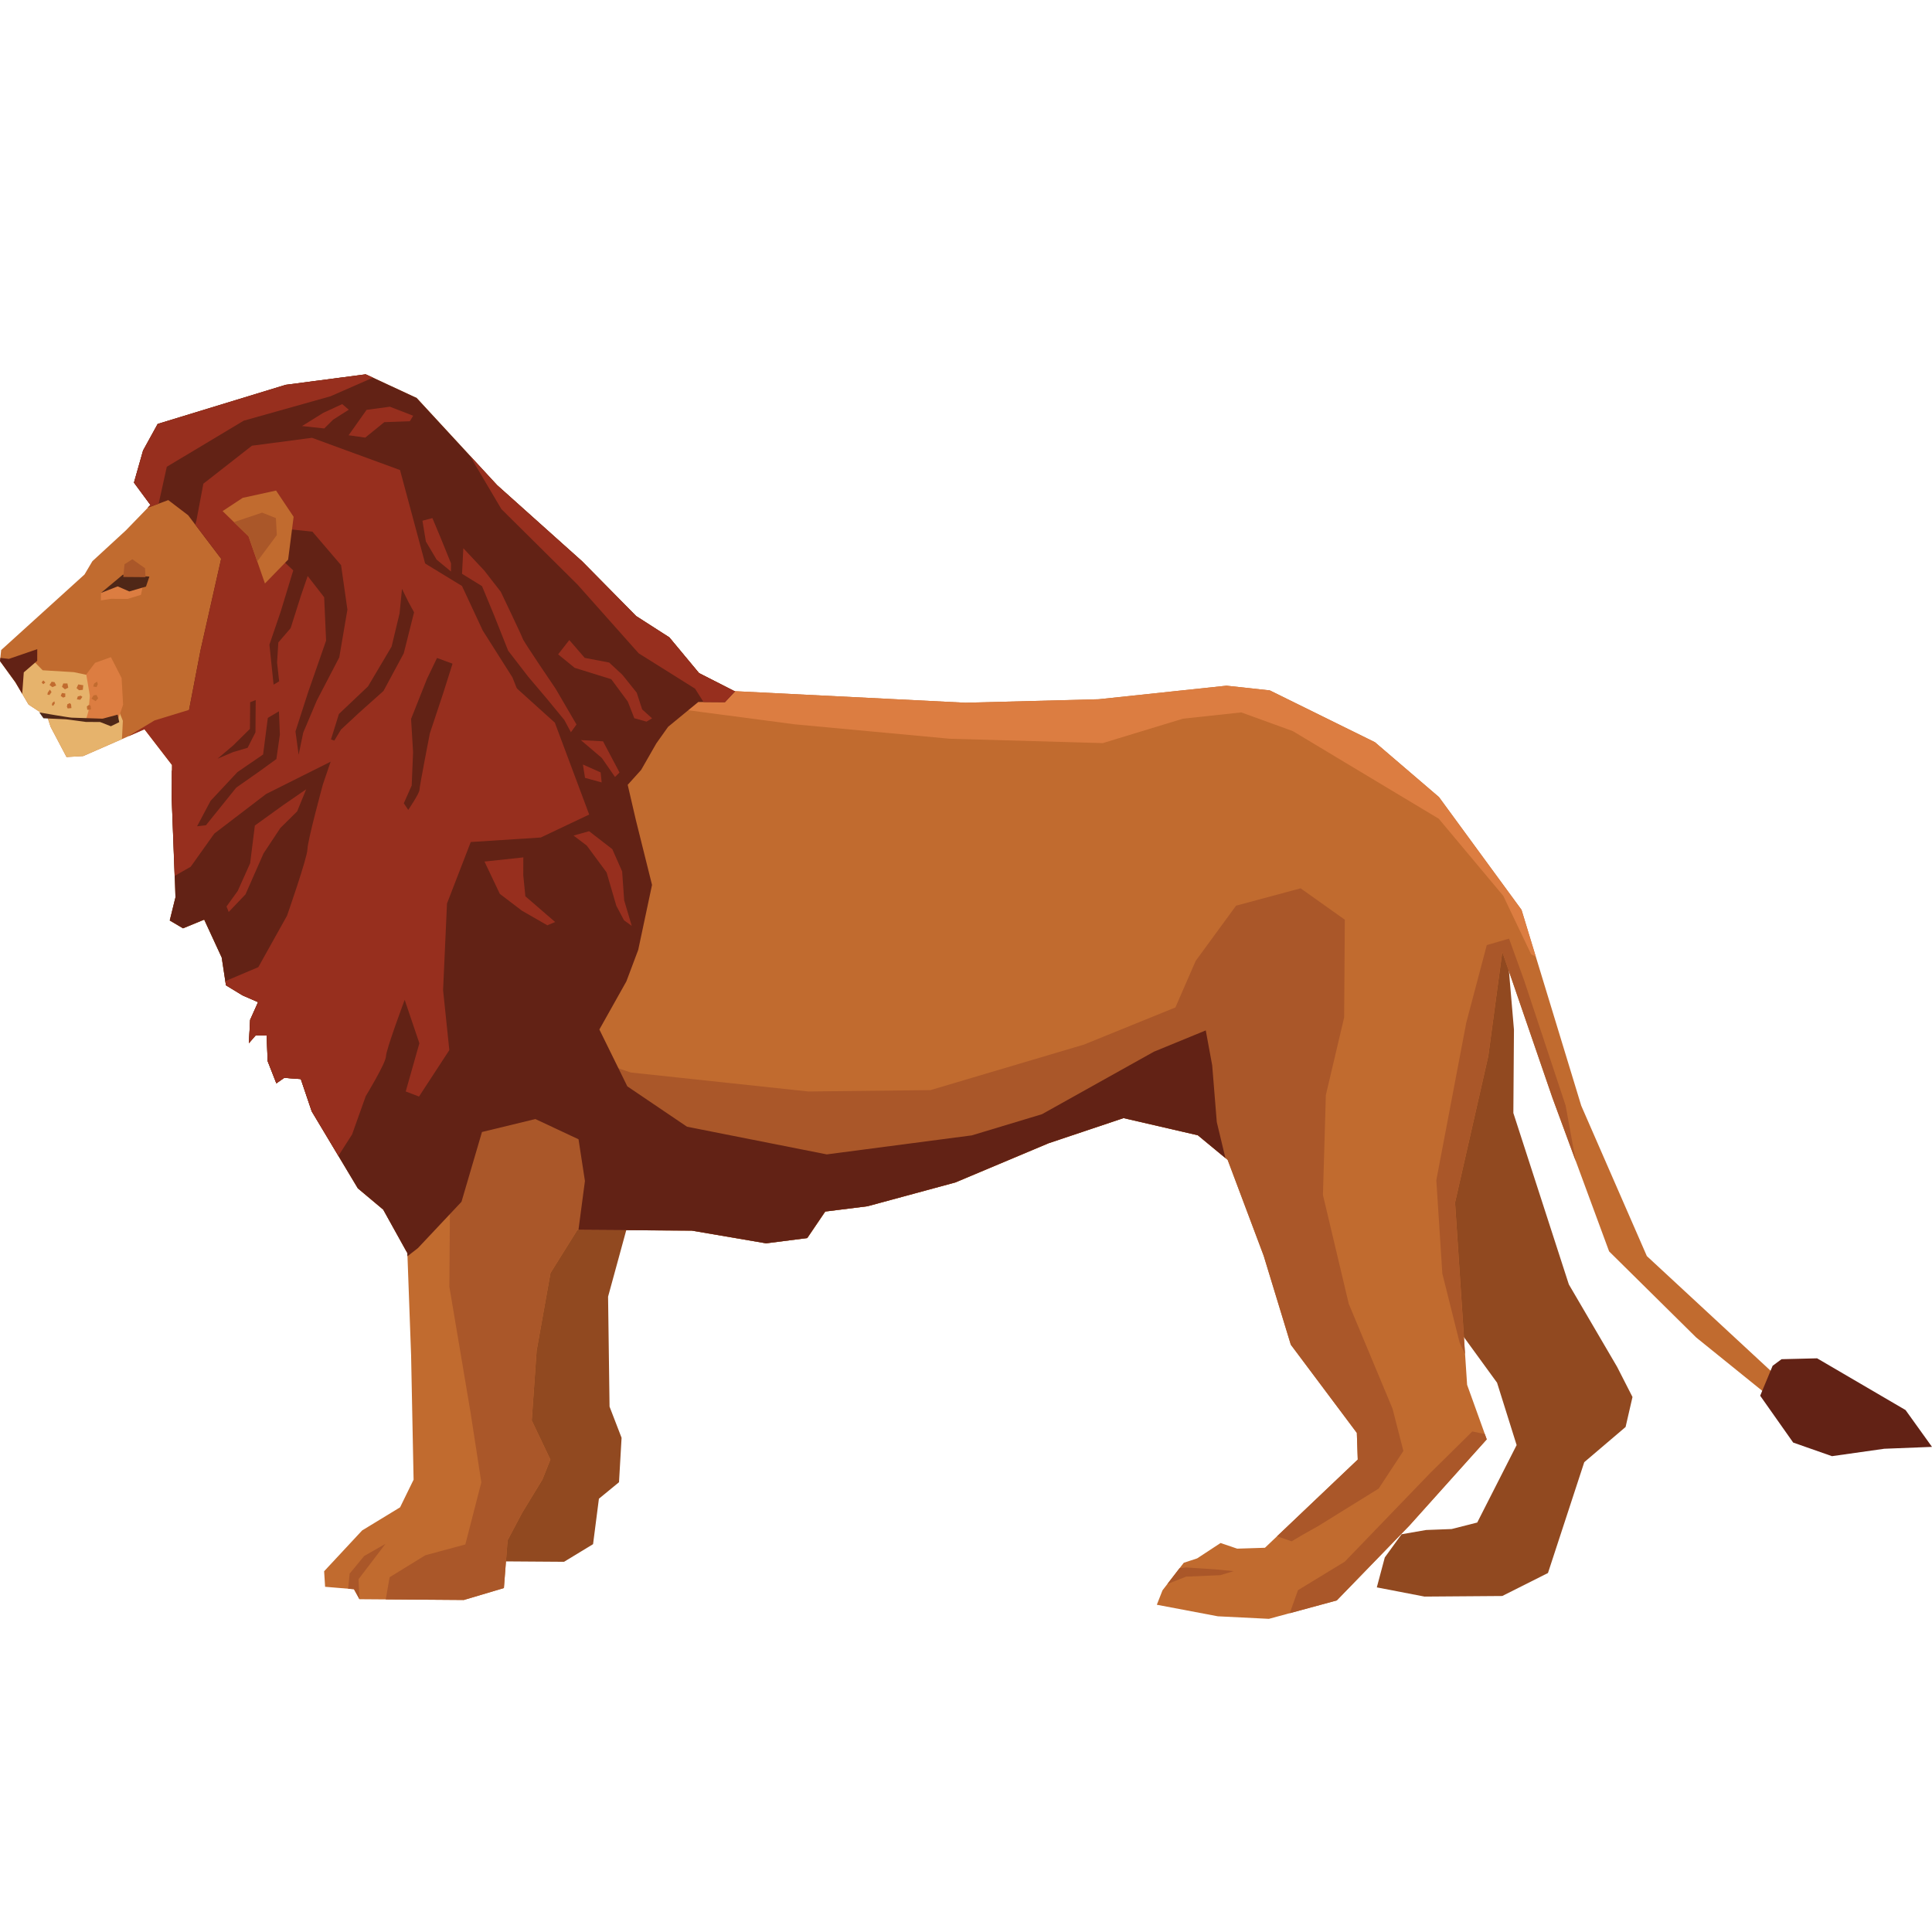 <?xml version="1.0" encoding="UTF-8" standalone="no"?>
<!-- Created with Inkscape (http://www.inkscape.org/) -->

<svg
   width="640"
   height="640"
   viewBox="0 0 169.333 169.333"
   version="1.1"
   id="svg1764"
   inkscape:version="1.2.2 (732a01da63, 2022-12-09)"
   sodipodi:docname="lion.svg"
   xmlns:inkscape="http://www.inkscape.org/namespaces/inkscape"
   xmlns:sodipodi="http://sodipodi.sourceforge.net/DTD/sodipodi-0.dtd"
   xmlns="http://www.w3.org/2000/svg"
   xmlns:svg="http://www.w3.org/2000/svg">
  <sodipodi:namedview
     id="namedview1766"
     pagecolor="#ffffff"
     bordercolor="#000000"
     borderopacity="0.25"
     inkscape:showpageshadow="2"
     inkscape:pageopacity="0.0"
     inkscape:pagecheckerboard="0"
     inkscape:deskcolor="#d1d1d1"
     inkscape:document-units="mm"
     showgrid="false"
     inkscape:zoom="0.93599426"
     inkscape:cx="172.54379"
     inkscape:cy="322.11736"
     inkscape:window-width="1920"
     inkscape:window-height="1051"
     inkscape:window-x="-9"
     inkscape:window-y="-9"
     inkscape:window-maximized="1"
     inkscape:current-layer="layer1" />
  <defs
     id="defs1761" />
  <g
     inkscape:label="Layer 1"
     inkscape:groupmode="layer"
     id="layer1">
    <path
       d="m 43.696,136.846 5.741,0.04 2.543,-1.545 0.513,-3.984 1.761,-1.446 0.225,-3.892 -1.054,-2.734 -0.129,-9.637 2.1,-7.676 -8.277,-0.153 -7.156,21.365 3.733,9.662"
       style="fill:#914920;fill-opacity:1;fill-rule:nonzero;stroke:none;stroke-width:0.176"
       id="path1080" />
    <path
       d="m 132.062,82.85 0.631,7.401 -0.053,7.3 4.863,15.023 4.233,7.231 1.346,2.638 -0.605,2.627 -3.622,3.084 -3.181,9.715 -4.007,2.015 -6.813,0.051 -4.181,-0.807 0.699,-2.624 1.473,-2.033 2.146,-0.372 2.241,-0.085 2.242,-0.57 3.453,-6.788 -1.715,-5.466 -5.977,-8.216 -1.712,-19.578 4.766,-13.786 3.771,3.237"
       style="fill:#914920;fill-opacity:1;fill-rule:nonzero;stroke:none;stroke-width:0.176"
       id="path1082" />
    <path
       d="M 0.102,56.968 1.9469034e-5,57.941 1.35,59.799 l 1.153,1.954 1.65,1.083 0.286,0.877 1.392,2.638 1.46,-0.084 5.369,-2.348 2.413,3.132 -0.02,2.921 0.33,8.665 -0.501,2.04 1.163,0.687 1.856,-0.763 1.534,3.321 0.371,2.434 1.455,0.886 1.362,0.592 -0.696,1.553 -0.111,2.044 0.587,-0.676 0.974,0.008 0.084,2.237 0.763,1.951 0.687,-0.48 1.457,0.106 0.956,2.828 4.042,6.748 2.225,1.866 2.114,3.808 0.327,8.957 0.218,10.906 -1.184,2.422 -3.325,2.024 -3.332,3.578 0.086,1.362 2.529,0.211 0.482,0.879 9.149,0.067 3.511,-1.045 0.323,-4.187 1.283,-2.42 1.771,-2.909 0.696,-1.747 -1.633,-3.423 0.429,-6.126 1.216,-6.808 2.362,-3.777 10.026,0.069 6.513,1.114 3.606,-0.462 1.575,-2.324 3.699,-0.462 7.706,-2.088 8.2,-3.448 6.539,-2.193 6.513,1.506 2.61,2.158 3.156,8.397 2.379,7.8 5.787,7.729 0.081,2.34 -8.135,7.73 -2.432,0.077 -1.457,-0.494 -2.051,1.346 -1.172,0.385 -1.866,2.416 -0.497,1.264 5.346,1.012 4.478,0.223 5.949,-1.613 6.376,-6.572 6.768,-7.546 -1.722,-4.782 -1.056,-15.972 2.912,-12.827 1.23,-9.142 4.392,12.781 4.968,13.468 7.637,7.548 6.195,5.005 0.696,-1.747 -11.221,-10.396 -5.75,-13.18 -5.232,-17.166 -7.235,-9.883 -5.615,-4.81 -9.212,-4.541 -3.796,-0.413 -11.203,1.188 -11.681,0.305 -20.241,-1.014 -3.103,-1.582 -2.604,-3.132 -2.908,-1.868 -4.736,-4.802 -7.451,-6.673 -7.05,-7.639 -4.465,-2.074 -7.015,0.921 -11.217,3.427 -1.281,2.327 -0.8,2.819 1.446,1.958 -2.156,2.224 -2.938,2.704 -0.689,1.164 -7.3,6.618"
       style="fill:#c16b2f;fill-opacity:1;fill-rule:nonzero;stroke:none;stroke-width:0.176"
       id="path1084" />
    <path
       d="m 118.218,114.292 -2.267,-9.558 0.255,-8.755 1.603,-6.802 0.06,-8.567 -3.875,-2.751 -5.657,1.519 -3.539,4.84 -1.778,4.081 -8.003,3.251 -13.461,3.994 -10.707,0.121 -15.565,-1.664 -13.479,-4.532 -0.116,-0.042 -17.473,-6.933 -8.862,-3.731 -0.471,1.914 1.163,0.687 1.856,-0.763 1.534,3.321 0.371,2.434 1.455,0.886 1.362,0.592 -0.696,1.553 -0.111,2.044 0.587,-0.676 0.974,0.008 0.084,2.237 0.763,1.951 0.687,-0.48 1.457,0.106 0.956,2.828 4.042,6.748 2.225,1.866 2.04,3.675 3.813,-5.291 -0.06,8.371 1.87,11.108 0.931,6.042 -1.401,5.441 -3.509,0.949 -3.128,1.926 -0.339,1.942 6.845,0.051 3.511,-1.045 0.323,-4.187 1.283,-2.42 1.771,-2.909 0.696,-1.747 -1.633,-3.423 0.429,-6.126 1.216,-6.808 2.362,-3.777 10.026,0.069 6.513,1.114 3.606,-0.462 1.575,-2.324 3.699,-0.462 7.706,-2.088 8.2,-3.448 6.539,-2.193 6.513,1.506 2.61,2.158 3.156,8.397 2.379,7.8 5.787,7.729 0.081,2.34 -7.075,6.723 1.281,0.441 0.979,-0.58 1.367,-0.768 5.281,-3.274 2.165,-3.295 -0.949,-3.706 -3.831,-9.175"
       style="fill:#aa5729;fill-opacity:1;fill-rule:nonzero;stroke:none;stroke-width:0.176"
       id="path1086" />
    <path
       d="m 137.222,96.901 -3.622,-10.929 -1.337,-3.706 -1.952,0.569 -1.798,6.801 -2.625,13.807 0.527,8.177 1.513,6.049 0.476,1.014 -0.877,-13.284 2.912,-12.827 1.23,-9.142 4.392,12.781 2.047,5.557 -0.886,-4.868"
       style="fill:#aa5729;fill-opacity:1;fill-rule:nonzero;stroke:none;stroke-width:0.176"
       id="path1088" />
    <path
       d="m 130.136,125.69 -1.093,-0.227 -3.722,3.675 -7.453,7.734 -4.105,2.502 -0.722,2.018 4.121,-1.12 6.376,-6.572 6.768,-7.546 -0.169,-0.464"
       style="fill:#aa5729;fill-opacity:1;fill-rule:nonzero;stroke:none;stroke-width:0.176"
       id="path1090" />
    <path
       d="m 33.78,135.317 -1.858,1.058 -1.278,1.549 -0.13,1.323 0.508,0.04 0.482,0.879 -0.081,-1.752 2.357,-3.097"
       style="fill:#aa5729;fill-opacity:1;fill-rule:nonzero;stroke:none;stroke-width:0.176"
       id="path1092" />
    <path
       d="m 108.127,137.705 -1.604,-0.157 -2.555,-0.165 -0.582,0.06 -1.072,1.391 1.65,-0.648 2.993,-0.127 1.17,-0.355"
       style="fill:#aa5729;fill-opacity:1;fill-rule:nonzero;stroke:none;stroke-width:0.176"
       id="path1094" />
    <path
       d="m 133.354,79.745 -7.235,-9.883 -5.615,-4.81 -9.212,-4.541 -3.796,-0.413 -11.203,1.188 -11.681,0.305 -20.241,-1.014 -3.103,-1.582 -2.604,-3.132 -0.392,-0.249 -1.278,1.942 2.158,4.541 10.505,1.388 13.57,1.262 13.43,0.383 7.024,-2.14 5.114,-0.55 4.515,1.638 12.795,7.683 5.65,6.753 2.446,5.128 0.401,0.2 -1.248,-4.098"
       style="fill:#dc7d41;fill-opacity:1;fill-rule:nonzero;stroke:none;stroke-width:0.176"
       id="path1096" />
    <path
       d="m 155.364,119.707 -1.09,2.624 2.893,4.105 3.399,1.192 4.581,-0.649 4.186,-0.165 -2.318,-3.228 -7.752,-4.534 -3.118,0.077 -0.782,0.579"
       style="fill:#622215;fill-opacity:1;fill-rule:nonzero;stroke:none;stroke-width:0.176"
       id="path1098" />
    <path
       d="m 91.935,100.19 6.539,-2.193 6.513,1.506 2.416,1.998 -0.756,-3.154 -0.402,-4.971 -0.564,-3.065 -4.539,1.864 -9.82,5.483 -6.147,1.854 -12.713,1.666 -12.247,-2.425 -5.232,-3.539 -2.45,-4.982 2.367,-4.218 1.039,-2.764 1.209,-5.69 -1.42,-5.701 -0.712,-3.072 1.179,-1.308 1.332,-2.326 1.032,-1.452 2.643,-2.173 2.335,0.017 0.901,-0.965 -0.069,-0.002 -3.103,-1.582 -2.604,-3.132 -2.908,-1.868 -4.736,-4.802 -7.451,-6.673 -7.05,-7.639 -4.465,-2.074 -7.015,0.921 -11.217,3.427 -1.281,2.327 -0.8,2.819 1.446,1.958 -0.234,0.241 1.798,-0.669 1.74,1.326 2.894,3.817 -1.807,8.015 -1.515,7.878 -0.993,2.727 -0.02,2.377 0.33,8.665 -0.501,2.04 1.163,0.687 1.856,-0.763 1.534,3.321 0.371,2.434 1.455,0.886 1.362,0.592 -0.696,1.553 -0.111,2.044 0.587,-0.676 0.974,0.008 0.084,2.237 0.763,1.951 0.687,-0.48 1.457,0.106 0.956,2.828 4.042,6.748 2.225,1.866 2.114,3.808 0.01,0.281 0.917,-0.712 3.822,-4.063 1.796,-6.117 4.68,-1.135 3.782,1.773 0.562,3.655 -0.566,4.281 9.927,0.069 6.513,1.114 3.606,-0.462 1.575,-2.324 3.699,-0.462 7.706,-2.088 8.2,-3.448"
       style="fill:#622215;fill-opacity:1;fill-rule:nonzero;stroke:none;stroke-width:0.176"
       id="path1100" />
    <path
       d="m 36.099,59.896 1.951,-7.581 -2.989,-11.117 -7.718,-2.826 -5.261,0.693 -4.258,3.33 -0.606,3.207 -0.1,0.385 2.267,2.987 -1.807,8.015 -1.515,7.878 -0.993,2.727 -0.02,2.377 0.262,6.799 1.401,-0.801 2.067,-2.905 4.548,-3.476 8.059,-4.033 4.711,-5.658"
       style="fill:#972f1e;fill-opacity:1;fill-rule:nonzero;stroke:none;stroke-width:0.176"
       id="path1102" />
    <path
       d="m 41.174,39.927 2.768,4.69 6.671,6.615 5.363,6.028 4.942,3.098 0.743,1.172 1.877,0.014 0.901,-0.965 -0.069,-0.002 -3.103,-1.582 -2.604,-3.132 -2.908,-1.868 -4.736,-4.802 -7.451,-6.673 -2.393,-2.593"
       style="fill:#972f1e;fill-opacity:1;fill-rule:nonzero;stroke:none;stroke-width:0.176"
       id="path1104" />
    <path
       d="m 28.971,34.731 3.713,-1.629 -0.633,-0.294 -7.015,0.921 -11.217,3.427 -1.281,2.327 -0.8,2.819 1.446,1.958 -0.234,0.241 0.954,-0.355 0.715,-3.234 6.746,-4.042 7.604,-2.138"
       style="fill:#972f1e;fill-opacity:1;fill-rule:nonzero;stroke:none;stroke-width:0.176"
       id="path1106" />
    <path
       d="m 25.339,46.386 2.042,0.211 2.513,2.937 0.555,3.898 -0.712,4.181 -1.97,3.784 -1.19,2.815 -0.403,1.94 -0.277,-2.044 1.095,-3.397 1.589,-4.564 -0.169,-3.8 -1.446,-1.861 -0.599,1.748 -0.893,2.819 -1.079,1.256 -0.111,1.752 0.183,1.657 -0.489,0.287 -0.364,-3.506 0.993,-2.914 1.095,-3.594 -1.256,-1.177 0.893,-2.429"
       style="fill:#622215;fill-opacity:1;fill-rule:nonzero;stroke:none;stroke-width:0.176"
       id="path1108" />
    <path
       d="m 23.473,62.922 -0.413,3.207 -2.248,1.541 -2.355,2.519 -1.183,2.23 0.778,-0.09 2.652,-3.295 2.056,-1.443 1.464,-1.063 0.307,-2.14 -0.083,-2.044 -0.977,0.578"
       style="fill:#622215;fill-opacity:1;fill-rule:nonzero;stroke:none;stroke-width:0.176"
       id="path1110" />
    <path
       d="m 22.394,64.18 -0.691,1.361 -1.269,0.376 -1.367,0.578 1.372,-1.161 1.467,-1.45 0.02,-2.336 0.485,-0.192 -0.02,2.824"
       style="fill:#622215;fill-opacity:1;fill-rule:nonzero;stroke:none;stroke-width:0.176"
       id="path1112" />
    <path
       d="m 13.544,63.143 -2.249,1.35 0.002,0.022 1.364,-0.597 2.413,3.132 -0.01,1.26 0.197,0.007 c 0,0 2.263,-3.492 2.36,-3.78 0.1,-0.292 -0.662,-2.439 -0.662,-2.439 l -3.413,1.045"
       style="fill:#972f1e;fill-opacity:1;fill-rule:nonzero;stroke:none;stroke-width:0.176"
       id="path1114" />
    <path
       d="m 12.579,51.118 -0.227,1.017 -1.169,0.36 -1.462,-0.011 -0.877,0.139 0.005,-0.658 1.685,-0.863 2.044,0.014"
       style="fill:#dc7d41;fill-opacity:1;fill-rule:nonzero;stroke:none;stroke-width:0.176"
       id="path1116" />
    <path
       d="m 10.76,50.375 2.334,0.161 -0.299,0.875 -1.462,0.427 -1.019,-0.444 -1.464,0.573 1.91,-1.592"
       style="fill:#4f2717;fill-opacity:1;fill-rule:nonzero;stroke:none;stroke-width:0.176"
       id="path1118" />
    <path
       d="m 10.806,50.569 0.106,-1.117 0.687,-0.434 1.111,0.785 0.045,0.782 -1.947,-0.016"
       style="fill:#aa5729;fill-opacity:1;fill-rule:nonzero;stroke:none;stroke-width:0.176"
       id="path1120" />
    <path
       d="M 10.769,63.175 10.001,61.271 8.604,59.363 6.465,58.911 3.74,58.747 2.726,57.717 1.265,58.092 c 0,0 -0.274,0.35 -0.597,0.768 l 0.682,0.938 1.153,1.954 1.65,1.083 0.286,0.877 1.392,2.638 1.46,-0.084 3.397,-1.485 0.081,-1.606"
       style="fill:#e6b36c;fill-opacity:1;fill-rule:nonzero;stroke:none;stroke-width:0.176"
       id="path1122" />
    <path
       d="M 0.03,57.662 0,57.941 l 1.35,1.858 0.597,1.013 0.137,-1.88 1.177,-1.015 0.005,-1.022 -2.487,0.855 -0.75,-0.088"
       style="fill:#622215;fill-opacity:1;fill-rule:nonzero;stroke:none;stroke-width:0.176"
       id="path1124" />
    <path
       d="m 7.532,63.09 1.061,0.007 1.239,0.12 0.547,-0.249 0.411,-1.204 -0.132,-2.337 -0.935,-1.831 -1.39,0.499 -0.773,1.016 0.316,1.868 -0.121,1.346 -0.223,0.766"
       style="fill:#dc7d41;fill-opacity:1;fill-rule:nonzero;stroke:none;stroke-width:0.176"
       id="path1126" />
    <path
       d="m 3.448,62.444 c 0,0 2.625,0.455 2.845,0.457 0.218,0.001 2.701,0.089 2.701,0.089 L 10.312,62.637 10.451,63.294 9.716,63.653 8.773,63.282 7.529,63.275 5.782,63.043 3.81,62.955 3.448,62.444"
       style="fill:#4f2717;fill-opacity:1;fill-rule:nonzero;stroke:none;stroke-width:0.176"
       id="path1128" />
    <path
       d="m 19.51,44.795 2.274,2.215 1.437,4.131 2.031,-2.091 0.483,-3.753 -1.539,-2.302 -2.924,0.64 -1.763,1.161"
       style="fill:#c16b2f;fill-opacity:1;fill-rule:nonzero;stroke:none;stroke-width:0.176"
       id="path1130" />
    <path
       d="m 20.503,45.762 1.281,1.248 0.764,2.197 1.715,-2.311 -0.083,-1.487 -1.206,-0.478 -2.473,0.831"
       style="fill:#aa5729;fill-opacity:1;fill-rule:nonzero;stroke:none;stroke-width:0.176"
       id="path1132" />
    <path
       d="m 36.614,48.995 3.877,2.364 1.821,3.906 2.601,4.104 1.434,3.615 0.277,2.142 c 0,0 -10.084,-5.424 -10.182,-5.908 -0.09,-0.489 -2.583,-6.251 -2.583,-6.251 l 2.756,-3.972"
       style="fill:#972f1e;fill-opacity:1;fill-rule:nonzero;stroke:none;stroke-width:0.176"
       id="path1134" />
    <path
       d="m 48.631,63.34 -5.223,-4.71 -3.495,-1.339 -2.748,-3.817 -1.197,4.669 -2.218,3.632 -4.407,3.912 -1.042,3.061 c 0,0 -1.35,4.951 -1.355,5.682 -0.004,0.731 -1.791,5.831 -1.791,5.831 l -2.515,4.507 -2.887,1.223 0.053,0.364 1.455,0.886 1.362,0.592 -0.696,1.553 -0.111,2.044 0.587,-0.676 0.974,0.008 0.084,2.237 0.763,1.951 0.687,-0.48 1.457,0.106 0.956,2.828 2.335,3.903 1.202,-1.882 1.193,-3.348 c 0,0 1.771,-2.911 1.775,-3.493 0.004,-0.582 1.64,-4.953 1.64,-4.953 l 1.288,3.808 -1.197,4.224 1.165,0.445 2.657,-4.07 -0.547,-5.26 0.343,-7.59 2.082,-5.388 6.135,-0.395 4.246,-2.013 -3.01,-8.052"
       style="fill:#972f1e;fill-opacity:1;fill-rule:nonzero;stroke:none;stroke-width:0.176"
       id="path1136" />
    <path
       d="m 37.025,45.639 0.302,1.82 0.94,1.591 1.258,1.039 0.004,-0.714 -0.933,-2.3 -0.699,-1.666 -0.872,0.231"
       style="fill:#972f1e;fill-opacity:1;fill-rule:nonzero;stroke:none;stroke-width:0.176"
       id="path1138" />
    <path
       d="m 35.811,52.785 0.48,0.881 -0.903,3.594 -1.775,3.298 -2.056,1.835 -1.666,1.546 -0.589,0.968 -0.293,-0.097 0.698,-2.235 2.546,-2.414 2.07,-3.491 0.699,-2.915 0.211,-2.14 0.578,1.17"
       style="fill:#622215;fill-opacity:1;fill-rule:nonzero;stroke:none;stroke-width:0.176"
       id="path1140" />
    <path
       d="m 37.417,59.514 -1.387,3.495 0.174,2.921 -0.12,2.917 -0.691,1.555 0.387,0.586 c 0,0 0.982,-1.453 0.982,-1.745 0.002,-0.292 0.91,-4.958 0.91,-4.958 l 1.193,-3.592 0.798,-2.525 -1.36,-0.499 -0.887,1.844"
       style="fill:#622215;fill-opacity:1;fill-rule:nonzero;stroke:none;stroke-width:0.176"
       id="path1142" />
    <path
       d="m 42.245,51.371 1.053,2.538 1.242,3.125 1.736,2.251 1.738,2.056 1.448,1.763 0.576,1.074 0.49,-0.678 -1.826,-3.13 c 0,0 -2.796,-4.104 -2.891,-4.399 -0.093,-0.292 -1.919,-4.1 -1.919,-4.1 l -1.445,-1.861 -1.838,-1.959 -0.113,2.241 1.747,1.08"
       style="fill:#972f1e;fill-opacity:1;fill-rule:nonzero;stroke:none;stroke-width:0.176"
       id="path1144" />
    <path
       d="m 24.882,70.522 -2.545,1.833 -0.413,3.306 -1.088,2.427 -0.982,1.361 0.19,0.483 1.473,-1.545 1.582,-3.591 1.476,-2.228 1.469,-1.452 0.793,-1.94 -1.954,1.348"
       style="fill:#972f1e;fill-opacity:1;fill-rule:nonzero;stroke:none;stroke-width:0.176"
       id="path1146" />
    <path
       d="m 30.555,38.149 1.575,-2.226 2.044,-0.276 2.04,0.791 -0.295,0.483 -2.239,0.08 -1.666,1.354 -1.459,-0.206"
       style="fill:#972f1e;fill-opacity:1;fill-rule:nonzero;stroke:none;stroke-width:0.176"
       id="path1148" />
    <path
       d="m 26.474,37.342 1.858,-1.157 1.661,-0.766 0.576,0.491 -1.365,0.868 -0.784,0.774 -1.945,-0.209"
       style="fill:#972f1e;fill-opacity:1;fill-rule:nonzero;stroke:none;stroke-width:0.176"
       id="path1150" />
    <path
       d="m 50.908,64.866 1.84,1.567 1.155,1.665 0.396,-0.389 -1.445,-2.735 -1.945,-0.108"
       style="fill:#972f1e;fill-opacity:1;fill-rule:nonzero;stroke:none;stroke-width:0.176"
       id="path1152" />
    <path
       d="m 51.089,67.007 0.186,1.171 1.459,0.399 -0.091,-0.877 -1.554,-0.693"
       style="fill:#972f1e;fill-opacity:1;fill-rule:nonzero;stroke:none;stroke-width:0.176"
       id="path1154" />
    <path
       d="m 51.43,74.114 1.736,2.35 0.854,2.928 0.673,1.269 0.677,0.489 -0.663,-2.241 -0.179,-2.534 -0.861,-1.949 -2.033,-1.573 -1.365,0.38 1.162,0.882"
       style="fill:#972f1e;fill-opacity:1;fill-rule:nonzero;stroke:none;stroke-width:0.176"
       id="path1156" />
    <path
       d="m 50.369,58.534 3.205,0.995 1.448,1.958 0.573,1.462 1.068,0.3 0.489,-0.288 -0.87,-0.786 -0.476,-1.464 -1.255,-1.566 -1.162,-1.077 -2.139,-0.406 -1.353,-1.564 -0.979,1.253 1.45,1.183"
       style="fill:#972f1e;fill-opacity:1;fill-rule:nonzero;stroke:none;stroke-width:0.176"
       id="path1158" />
    <path
       d="m 42.464,75.513 1.344,2.831 1.935,1.475 2.23,1.279 0.684,-0.286 -2.611,-2.256 -0.183,-1.852 0.005,-1.557 -3.406,0.367"
       style="fill:#972f1e;fill-opacity:1;fill-rule:nonzero;stroke:none;stroke-width:0.176"
       id="path1160" />
    <path
       d="m 3.796,59.634 -0.147,0.183 0.144,0.148 L 3.975,59.818 3.796,59.634"
       style="fill:#c16b2f;fill-opacity:1;fill-rule:nonzero;stroke:none;stroke-width:0.176"
       id="path1162" />
    <path
       d="M 4.525,59.75 4.341,60.04 4.595,60.225 4.924,60.078 4.78,59.787 4.526,59.75"
       style="fill:#c16b2f;fill-opacity:1;fill-rule:nonzero;stroke:none;stroke-width:0.176"
       id="path1164" />
    <path
       d="M 5.546,59.905 5.434,60.193 5.689,60.414 5.981,60.272 5.91,59.905 H 5.547"
       style="fill:#c16b2f;fill-opacity:1;fill-rule:nonzero;stroke:none;stroke-width:0.176"
       id="path1166" />
    <path
       d="m 6.859,59.986 -0.149,0.327 0.218,0.183 0.33,-0.035 0.04,-0.403 -0.439,-0.072"
       style="fill:#c16b2f;fill-opacity:1;fill-rule:nonzero;stroke:none;stroke-width:0.176"
       id="path1168" />
    <path
       d="m 8.247,59.922 -0.074,0.255 0.293,0.036 0.107,-0.253 -0.07,-0.222 -0.257,0.183"
       style="fill:#c16b2f;fill-opacity:1;fill-rule:nonzero;stroke:none;stroke-width:0.176"
       id="path1170" />
    <path
       d="m 4.191,60.693 -0.04,0.185 0.183,0.037 0.184,-0.255 -0.144,-0.22 -0.184,0.253"
       style="fill:#c16b2f;fill-opacity:1;fill-rule:nonzero;stroke:none;stroke-width:0.176"
       id="path1172" />
    <path
       d="m 5.43,60.741 -0.111,0.253 0.218,0.15 0.184,-0.072 0.002,-0.29 -0.293,-0.041"
       style="fill:#c16b2f;fill-opacity:1;fill-rule:nonzero;stroke:none;stroke-width:0.176"
       id="path1174" />
    <path
       d="m 6.815,61.041 -0.074,0.253 0.295,0.04 0.183,-0.255 -0.147,-0.108 -0.257,0.07"
       style="fill:#c16b2f;fill-opacity:1;fill-rule:nonzero;stroke:none;stroke-width:0.176"
       id="path1176" />
    <path
       d="M 8.205,60.941 8.019,61.233 8.382,61.456 8.604,61.201 8.458,60.91 8.204,60.941"
       style="fill:#c16b2f;fill-opacity:1;fill-rule:nonzero;stroke:none;stroke-width:0.176"
       id="path1178" />
    <path
       d="m 4.585,61.609 -0.04,0.183 0.111,0.074 0.149,-0.216 -0.04,-0.185 -0.183,0.144"
       style="fill:#c16b2f;fill-opacity:1;fill-rule:nonzero;stroke:none;stroke-width:0.176"
       id="path1180" />
    <path
       d="m 5.898,61.732 -0.035,0.216 0.07,0.146 0.329,-0.033 -0.035,-0.329 -0.109,-0.111 -0.221,0.111"
       style="fill:#c16b2f;fill-opacity:1;fill-rule:nonzero;stroke:none;stroke-width:0.176"
       id="path1182" />
    <path
       d="m 7.613,61.922 0.035,0.292 0.327,-0.032 -0.035,-0.327 -0.146,-0.077 -0.184,0.144"
       style="fill:#c16b2f;fill-opacity:1;fill-rule:nonzero;stroke:none;stroke-width:0.176"
       id="path1184" />
  </g>
</svg>

